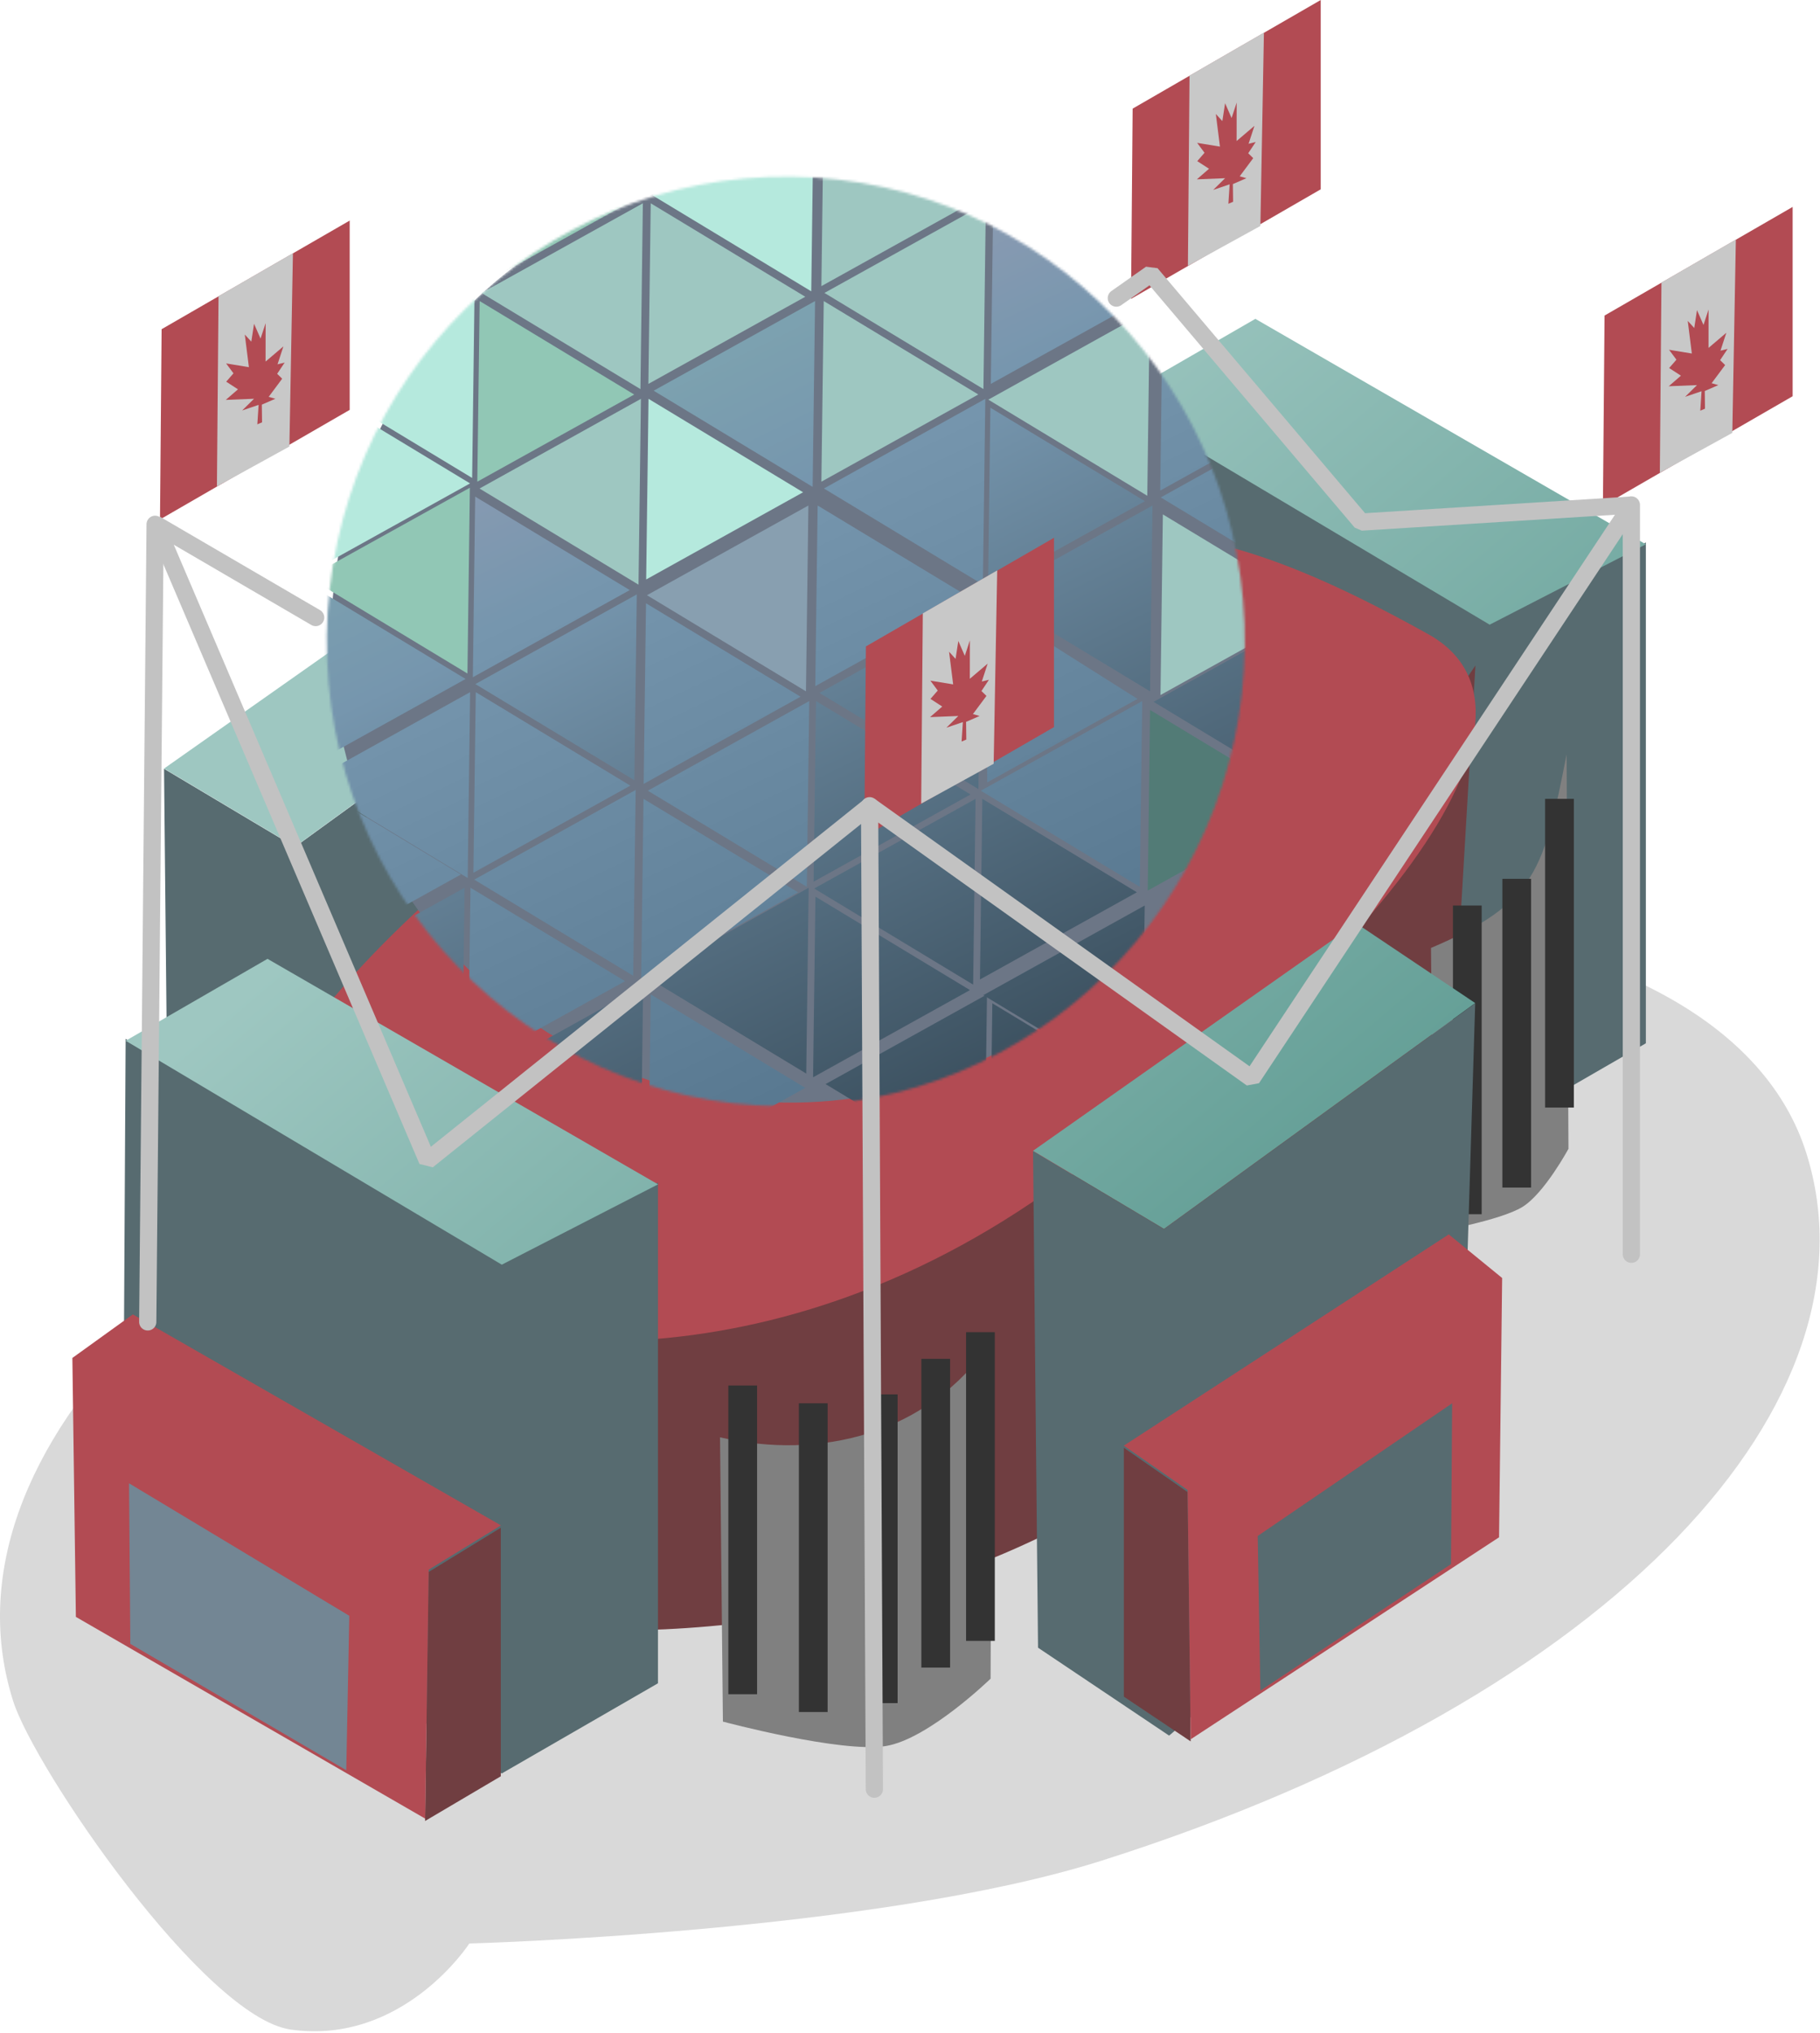 <svg width="728" height="813" viewBox="0 0 728 813" fill="none" xmlns="http://www.w3.org/2000/svg">
<path fill-rule="evenodd" clip-rule="evenodd" d="M290.458 401.872C497.669 336.108 691.244 362.573 722.466 460.954C753.689 559.316 647.926 678.309 440.717 744.091C350.101 772.85 187.731 777.24 187.731 777.24C187.731 777.24 161.379 817.961 116.353 811.669C81.681 806.816 13.828 707.281 5.266 680.299C-25.956 581.937 83.248 467.637 290.458 401.872Z" fill="black" fill-opacity="0.15"/>
<path fill-rule="evenodd" clip-rule="evenodd" d="M236.562 441.701L242.477 248.371L118.003 338.682L65.611 307.453L67.611 506.08L120.041 541.237L236.562 441.701Z" fill="#576B70"/>
<path fill-rule="evenodd" clip-rule="evenodd" d="M194.876 216.379L242.477 248.284L118.003 338.595L65.611 307.365L85.181 293.59L194.876 216.379Z" fill="url(#paint0_linear)"/>
<path fill-rule="evenodd" clip-rule="evenodd" d="M454.851 354.365L445.418 159.506L595.859 249.07L658.344 216.934V417.232L595.859 453.314L454.851 354.365Z" fill="#576B70"/>
<path fill-rule="evenodd" clip-rule="evenodd" d="M502.145 127.514L445.418 160.254L595.859 249.818L658.344 217.682L634.696 204.032L502.145 127.514Z" fill="url(#paint1_linear)"/>
<path fill-rule="evenodd" clip-rule="evenodd" d="M389.859 468.593C431.851 447.051 509.485 394.919 545.651 335.908C575.407 287.367 590.172 266.145 590.172 266.145L577.888 474.227C577.888 474.227 581.251 523.427 436.209 604.282C331.204 662.812 225.176 654.956 163.053 645.589C139.365 642.016 101.08 608.387 101.08 608.387L97.834 475.72C97.834 475.72 155.211 505.528 212.835 511.713C275.038 518.396 350.127 488.98 389.859 468.593Z" fill="#703E41"/>
<path fill-rule="evenodd" clip-rule="evenodd" d="M286.693 275.509C413.713 199.702 462.407 192.947 571.306 253.629C628.911 285.729 549.524 389.015 412.268 481.175C293.483 560.945 174.687 540.505 118.436 506.112C49.428 463.898 163.828 348.828 286.693 275.509Z" fill="#B24B53"/>
<path fill-rule="evenodd" clip-rule="evenodd" d="M626.65 301.695C617.537 347.553 614.82 361.079 572.395 379.102L573.552 492.768C573.552 492.768 600.026 488.201 608.999 482.655C617.785 477.216 627.384 459.424 627.384 459.424L626.65 301.695Z" fill="#808080"/>
<path fill-rule="evenodd" clip-rule="evenodd" d="M396.8 536.316C371.038 574.051 327.603 583.934 288.006 574.815L289.163 688.499C289.163 688.499 336.435 701.137 354.281 698.275C371.349 695.538 396.235 671.33 396.235 671.33L396.8 536.316Z" fill="#808080"/>
<path d="M302.831 554.088H291.338V677.549H302.831V554.088Z" fill="#333333"/>
<path d="M331.049 561.201H319.557V684.663H331.049V561.201Z" fill="#333333"/>
<path d="M359.042 557.641H347.549V681.102H359.042V557.641Z" fill="#333333"/>
<path d="M380.034 543.426H368.541V666.888H380.034V543.426Z" fill="#333333"/>
<path d="M397.923 532.762H386.43V656.223H397.923V532.762Z" fill="#333333"/>
<path d="M592.667 362.129H581.174V485.59H592.667V362.129Z" fill="#333333"/>
<path d="M612.44 351.465H600.947V474.927H612.44V351.465Z" fill="#333333"/>
<path d="M629.538 319.471H618.045V442.933H629.538V319.471Z" fill="#333333"/>
<path fill-rule="evenodd" clip-rule="evenodd" d="M49.164 609.315L50.255 415.451L200.697 504.998L263.182 472.88V673.178L200.697 709.241L49.164 609.315Z" fill="#576B70"/>
<path fill-rule="evenodd" clip-rule="evenodd" d="M107.006 383.457L50.279 416.215L200.721 505.762L263.206 473.644L239.557 459.993L107.006 383.457Z" fill="url(#paint2_linear)"/>
<path fill-rule="evenodd" clip-rule="evenodd" d="M170.025 728.247L200.318 710.366V610.973L171.422 628.676L170.025 728.247Z" fill="#703E41"/>
<path fill-rule="evenodd" clip-rule="evenodd" d="M28.947 543.069L53.129 525.65L200.371 610.025L171.475 627.728L170.078 727.299L30.35 646.622L28.947 543.069Z" fill="#B24B53"/>
<path fill-rule="evenodd" clip-rule="evenodd" d="M51.615 593.195L139.719 646.18L138.51 707.928L52.129 657.414L51.615 593.195Z" fill="#738694"/>
<path fill-rule="evenodd" clip-rule="evenodd" d="M584.162 594.563L590.077 401.232L465.602 491.543L413.211 460.314L415.212 658.941L467.643 694.099L584.162 594.563Z" fill="#576B70"/>
<path fill-rule="evenodd" clip-rule="evenodd" d="M542.478 369.238L590.077 401.143L465.602 491.454L413.211 460.225L432.782 446.45L542.478 369.238Z" fill="url(#paint3_linear)"/>
<path fill-rule="evenodd" clip-rule="evenodd" d="M476.273 696.413L449.533 678.514V578.979L475.039 596.699L476.273 696.413Z" fill="#703E41"/>
<path fill-rule="evenodd" clip-rule="evenodd" d="M600.858 511.095L579.511 493.658L449.533 578.139L475.039 595.86L476.273 695.574L599.619 614.79L600.858 511.095Z" fill="#B24B53"/>
<path fill-rule="evenodd" clip-rule="evenodd" d="M580.855 561.205L503.082 614.261L504.15 676.098L580.402 625.53L580.855 561.205Z" fill="#576B70"/>
<mask id="mask0" mask-type="alpha" maskUnits="userSpaceOnUse" x="130" y="70" width="368" height="373">
<path fill-rule="evenodd" clip-rule="evenodd" d="M316.693 70.648C418.024 71.945 499.227 156.284 497.917 258.877C496.605 361.47 413.274 443.712 311.943 442.414C210.614 441.117 129.411 356.778 130.721 254.185C132.031 151.592 215.363 69.35 316.693 70.648Z" fill="#6C7686"/>
</mask>
<g mask="url(#mask0)">
<path fill-rule="evenodd" clip-rule="evenodd" d="M318.427 69.175C419.758 70.473 500.961 154.812 499.651 257.405C498.34 359.998 415.009 442.239 313.678 440.941C212.349 439.644 131.145 355.305 132.455 252.712C133.765 150.119 217.098 67.878 318.427 69.175Z" fill="#6C7686"/>
<path fill-rule="evenodd" clip-rule="evenodd" d="M322.385 276.478L258.791 238.033L323.354 202.164L322.385 276.478Z" fill="#889FB0"/>
<path fill-rule="evenodd" clip-rule="evenodd" d="M391.374 315.58L327.781 277.116L392.344 241.266L391.374 315.58Z" fill="url(#paint4_linear)"/>
<path fill-rule="evenodd" clip-rule="evenodd" d="M392.932 319.475L454.753 356.836L391.988 391.709L392.932 319.475Z" fill="url(#paint5_linear)"/>
<path fill-rule="evenodd" clip-rule="evenodd" d="M326.391 280.363L388.212 317.725L325.449 352.598L326.391 280.363Z" fill="url(#paint6_linear)"/>
<path fill-rule="evenodd" clip-rule="evenodd" d="M327.057 202.164L388.878 239.543L326.115 274.399L327.057 202.164Z" fill="url(#paint7_linear)"/>
<path fill-rule="evenodd" clip-rule="evenodd" d="M329.499 120.398L391.319 157.76L328.555 192.633L329.499 120.398Z" fill="#9EC7C1"/>
<path fill-rule="evenodd" clip-rule="evenodd" d="M329.499 42.193L391.319 79.572L328.555 114.428L329.499 42.193Z" fill="#9EC7C1"/>
<path fill-rule="evenodd" clip-rule="evenodd" d="M256.177 155.611L192.584 117.165L257.147 81.297L256.177 155.611Z" fill="#9EC7C1"/>
<path fill-rule="evenodd" clip-rule="evenodd" d="M325.054 194.713L261.461 156.249L326.024 120.398L325.054 194.713Z" fill="url(#paint8_linear)"/>
<path fill-rule="evenodd" clip-rule="evenodd" d="M389.261 393.771L325.668 355.325L390.229 319.475L389.261 393.771Z" fill="url(#paint9_linear)"/>
<path fill-rule="evenodd" clip-rule="evenodd" d="M393.153 233.8L329.561 195.355L394.124 159.504L393.153 233.8Z" fill="url(#paint10_linear)"/>
<path fill-rule="evenodd" clip-rule="evenodd" d="M460.032 276.478L396.438 238.033L461.001 202.164L460.032 276.478Z" fill="url(#paint11_linear)"/>
<path fill-rule="evenodd" clip-rule="evenodd" d="M326.174 358.576L387.995 395.955L325.232 430.828L326.174 358.576Z" fill="url(#paint12_linear)"/>
<path fill-rule="evenodd" clip-rule="evenodd" d="M396.934 401.234L458.755 438.614L395.99 473.469L396.934 401.234Z" fill="url(#paint13_linear)"/>
<path fill-rule="evenodd" clip-rule="evenodd" d="M257.403 319.475L319.224 356.854L256.461 391.709L257.403 319.475Z" fill="url(#paint14_linear)"/>
<path fill-rule="evenodd" clip-rule="evenodd" d="M126.202 155.945L188.022 193.324L125.26 228.18L126.202 155.945Z" fill="#B5E9DD"/>
<path fill-rule="evenodd" clip-rule="evenodd" d="M258.405 241.266L320.224 278.627L257.461 313.5L258.405 241.266Z" fill="url(#paint15_linear)"/>
<path fill-rule="evenodd" clip-rule="evenodd" d="M259.409 159.504L321.229 196.865L258.467 231.738L259.409 159.504Z" fill="#B5E9DD"/>
<path fill-rule="evenodd" clip-rule="evenodd" d="M260.292 81.297L322.112 118.676L259.35 153.531L260.292 81.297Z" fill="#9EC7C1"/>
<path fill-rule="evenodd" clip-rule="evenodd" d="M324.501 116.507L260.908 78.062L325.471 42.193L324.501 116.507Z" fill="#B5E9DD"/>
<path fill-rule="evenodd" clip-rule="evenodd" d="M393.37 155.593L329.777 117.148L394.34 81.297L393.37 155.593Z" fill="#9EC7C1"/>
<path fill-rule="evenodd" clip-rule="evenodd" d="M455.915 354.66L392.322 316.214L456.885 280.363L455.915 354.66Z" fill="url(#paint16_linear)"/>
<path fill-rule="evenodd" clip-rule="evenodd" d="M458.917 198.269L395.324 159.824L459.887 123.955L458.917 198.269Z" fill="#9EC7C1"/>
<path fill-rule="evenodd" clip-rule="evenodd" d="M527.897 237.369L464.305 198.923L528.868 163.055L527.897 237.369Z" fill="url(#paint17_linear)"/>
<path fill-rule="evenodd" clip-rule="evenodd" d="M260.292 397.678L322.112 435.057L259.35 469.912L260.292 397.678Z" fill="url(#paint18_linear)"/>
<path fill-rule="evenodd" clip-rule="evenodd" d="M188.196 355.021L250.016 392.383L187.252 427.256L188.196 355.021Z" fill="url(#paint19_linear)"/>
<path fill-rule="evenodd" clip-rule="evenodd" d="M192.415 42.193L254.235 79.573L191.473 114.428L192.415 42.193Z" fill="#91C7B5"/>
<path fill-rule="evenodd" clip-rule="evenodd" d="M190.309 276.811L252.13 314.19L189.367 349.045L190.309 276.811Z" fill="url(#paint20_linear)"/>
<path fill-rule="evenodd" clip-rule="evenodd" d="M190.079 198.605L251.899 235.985L189.137 270.84L190.079 198.605Z" fill="url(#paint21_linear)"/>
<path fill-rule="evenodd" clip-rule="evenodd" d="M456.921 436.425L393.328 397.979L457.891 362.129L456.921 436.425Z" fill="url(#paint22_linear)"/>
<path fill-rule="evenodd" clip-rule="evenodd" d="M393.823 471.992L330.23 433.546L394.794 397.678L393.823 471.992Z" fill="url(#paint23_linear)"/>
<path fill-rule="evenodd" clip-rule="evenodd" d="M525.02 319.117L461.428 280.671L525.991 244.82L525.02 319.117Z" fill="url(#paint24_linear)"/>
<path fill-rule="evenodd" clip-rule="evenodd" d="M194.643 433.227L256.464 470.606L193.701 505.461L194.643 433.227Z" fill="url(#paint25_linear)"/>
<path fill-rule="evenodd" clip-rule="evenodd" d="M122.546 312.359L184.366 349.721L121.604 384.594L122.546 312.359Z" fill="url(#paint26_linear)"/>
<path fill-rule="evenodd" clip-rule="evenodd" d="M124.424 234.156L186.245 271.536L123.482 306.391L124.424 234.156Z" fill="url(#paint27_linear)"/>
<path fill-rule="evenodd" clip-rule="evenodd" d="M253.739 312.023L190.146 273.577L254.71 237.709L253.739 312.023Z" fill="url(#paint28_linear)"/>
<path fill-rule="evenodd" clip-rule="evenodd" d="M186.974 269.349L123.381 230.903L187.944 195.053L186.974 269.349Z" fill="#91C7B5"/>
<path fill-rule="evenodd" clip-rule="evenodd" d="M322.726 354.659L259.133 316.214L323.696 280.363L322.726 354.659Z" fill="url(#paint29_linear)"/>
<path fill-rule="evenodd" clip-rule="evenodd" d="M460.03 283.924L521.851 321.285L459.088 356.158L460.03 283.924Z" fill="#527B76"/>
<path fill-rule="evenodd" clip-rule="evenodd" d="M394.436 241.266L454.994 279.498L394.889 312.896L394.436 241.266Z" fill="url(#paint30_linear)"/>
<path fill-rule="evenodd" clip-rule="evenodd" d="M396.155 163.055L457.976 200.434L395.213 235.289L396.155 163.055Z" fill="url(#paint31_linear)"/>
<path fill-rule="evenodd" clip-rule="evenodd" d="M397.274 81.297L459.094 118.676L396.33 153.531L397.274 81.297Z" fill="url(#paint32_linear)"/>
<path fill-rule="evenodd" clip-rule="evenodd" d="M322.495 429.335L258.902 390.89L323.465 355.021L322.495 429.335Z" fill="url(#paint33_linear)"/>
<path fill-rule="evenodd" clip-rule="evenodd" d="M184.86 429.318L121.268 390.872L185.831 355.021L184.86 429.318Z" fill="url(#paint34_linear)"/>
<path fill-rule="evenodd" clip-rule="evenodd" d="M256.288 468.437L192.695 429.974L257.258 394.123L256.288 468.437Z" fill="url(#paint35_linear)"/>
<path fill-rule="evenodd" clip-rule="evenodd" d="M253.292 390.226L189.699 351.78L254.262 315.912L253.292 390.226Z" fill="url(#paint36_linear)"/>
<path fill-rule="evenodd" clip-rule="evenodd" d="M465.143 205.717L526.964 243.078L464.199 277.951L465.143 205.717Z" fill="#9EC7C1"/>
<path fill-rule="evenodd" clip-rule="evenodd" d="M465.034 123.955L526.854 161.334L464.09 196.19L465.034 123.955Z" fill="url(#paint37_linear)"/>
<path fill-rule="evenodd" clip-rule="evenodd" d="M255.405 233.818L191.812 195.372L256.376 159.504L255.405 233.818Z" fill="#9EC7C1"/>
<path fill-rule="evenodd" clip-rule="evenodd" d="M187.075 351.125L123.482 312.679L188.044 276.811L187.075 351.125Z" fill="url(#paint38_linear)"/>
<path fill-rule="evenodd" clip-rule="evenodd" d="M191.864 120.398L253.684 157.778L190.92 192.633L191.864 120.398Z" fill="#91C7B5"/>
<path fill-rule="evenodd" clip-rule="evenodd" d="M188.852 191.144L125.26 152.698L189.821 116.848L188.852 191.144Z" fill="#B5E9DD"/>
<path d="M134.949 245.406L48.603 195.549L161.054 458.821L344.111 312.113L502.176 424.855L659.367 187.64L547.493 194.696L460.459 91.961L442.555 112.526" stroke="#C2C2C2" stroke-width="0.002" stroke-miterlimit="1.5" stroke-linecap="round" stroke-linejoin="bevel"/>
<path d="M346.074 719.23L344.1 312.359" stroke="#C2C2C2" stroke-width="0.002" stroke-miterlimit="1.5" stroke-linecap="round" stroke-linejoin="bevel"/>
</g>
<path fill-rule="evenodd" clip-rule="evenodd" d="M717.051 82.754L641.819 126.196L641.172 202.285L717.051 158.464L717.051 82.754Z" fill="#B24B53"/>
<path fill-rule="evenodd" clip-rule="evenodd" d="M694.343 95.797L664.584 112.984L663.938 189.073L692.926 173.12L694.343 95.797Z" fill="#C8C8C8"/>
<path fill-rule="evenodd" clip-rule="evenodd" d="M678.799 154.014L674.033 158.7L680.618 156.461L680.113 164.239L681.997 163.442L681.906 156.366L687.322 154.014L684.643 153.255L690.052 145.99L688.047 144.036L691.044 139.54L688.193 140.242L690.539 133.071L683.405 139.141L683.427 123.775L681.396 129.96L678.799 124.022L677.7 131.174L675.098 128.328L676.735 141.38L667.621 139.881L670.567 143.846L667.661 147.185L672.371 150.239L667.496 154.469L678.799 154.014Z" fill="#B24B53"/>
<path fill-rule="evenodd" clip-rule="evenodd" d="M421.594 215.072L346.362 258.514L345.715 334.604L421.594 290.783L421.594 215.072Z" fill="#B24B53"/>
<path fill-rule="evenodd" clip-rule="evenodd" d="M398.882 228.115L369.123 245.302L368.477 321.392L397.465 305.438L398.882 228.115Z" fill="#C8C8C8"/>
<path fill-rule="evenodd" clip-rule="evenodd" d="M383.326 286.332L378.561 291.018L385.145 288.779L384.641 296.557L386.524 295.761L386.433 288.685L391.849 286.332L389.171 285.574L394.579 278.308L392.574 276.354L395.571 271.858L392.72 272.56L395.067 265.389L387.932 271.46L387.955 256.094L385.923 262.278L383.326 256.34L382.227 263.492L379.625 260.647L381.262 273.698L372.149 272.199L375.095 276.164L372.188 279.503L376.899 282.557L372.023 286.788L383.326 286.332Z" fill="#B24B53"/>
<path fill-rule="evenodd" clip-rule="evenodd" d="M139.877 88.211L64.645 131.653L63.998 207.742L139.877 163.921L139.877 88.211Z" fill="#B24B53"/>
<path fill-rule="evenodd" clip-rule="evenodd" d="M117.173 101.252L87.415 118.439L86.768 194.528L115.756 178.575L117.173 101.252Z" fill="#C8C8C8"/>
<path fill-rule="evenodd" clip-rule="evenodd" d="M101.621 159.471L96.856 164.157L103.44 161.918L102.935 169.696L104.819 168.899L104.728 161.823L110.144 159.471L107.466 158.712L112.874 151.447L110.869 149.493L113.866 144.997L111.015 145.699L113.361 138.528L106.227 144.598L106.25 129.232L104.218 135.417L101.621 129.479L100.522 136.631L97.92 133.785L99.557 146.837L90.444 145.338L93.39 149.303L90.483 152.642L95.194 155.696L90.318 159.926L101.621 159.471Z" fill="#B24B53"/>
<path fill-rule="evenodd" clip-rule="evenodd" d="M528.289 -1.22466e-06L453.057 43.442L452.41 119.531L528.289 75.71L528.289 -1.22466e-06Z" fill="#B24B53"/>
<path fill-rule="evenodd" clip-rule="evenodd" d="M505.571 13.045L475.813 30.232L475.166 106.321L504.154 90.368L505.571 13.045Z" fill="#C8C8C8"/>
<path fill-rule="evenodd" clip-rule="evenodd" d="M490.039 71.268L485.273 75.954L491.858 73.715L491.353 81.493L493.237 80.696L493.146 73.62L498.562 71.268L495.884 70.509L501.292 63.244L499.287 61.29L502.284 56.794L499.433 57.496L501.779 50.325L494.645 56.395L494.668 41.029L492.636 47.214L490.039 41.276L488.94 48.428L486.338 45.582L487.975 58.634L478.861 57.135L481.808 61.1L478.901 64.439L483.612 67.493L478.736 71.723L490.039 71.268Z" fill="#B24B53"/>
<path d="M126.26 246.965L62.252 209.62L170.959 464.137L347.917 322.308L500.717 431.298L652.672 201.991L544.523 208.787L460.39 109.479L446.534 119.215" stroke="#C2C2C2" stroke-width="6.89" stroke-miterlimit="1.5" stroke-linecap="round" stroke-linejoin="bevel"/>
<path d="M349.749 715.526L347.84 322.221" stroke="#C2C2C2" stroke-width="6.89" stroke-miterlimit="1.5" stroke-linecap="round" stroke-linejoin="bevel"/>
<path d="M652.549 201.936L652.549 501.605" stroke="#C2C2C2" stroke-width="6.89" stroke-miterlimit="1.5" stroke-linecap="round" stroke-linejoin="bevel"/>
<path d="M62.05 209.678L59.098 528.651" stroke="#C2C2C2" stroke-width="6.89" stroke-miterlimit="1.5" stroke-linecap="round" stroke-linejoin="bevel"/>
<defs>
<linearGradient id="paint0_linear" x1="242.76" y1="276.456" x2="507.116" y2="588.893" gradientUnits="userSpaceOnUse">
<stop stop-color="#9EC7C1"/>
<stop offset="1" stop-color="#56958C"/>
</linearGradient>
<linearGradient id="paint1_linear" x1="242.738" y1="276.355" x2="507.094" y2="588.792" gradientUnits="userSpaceOnUse">
<stop stop-color="#9EC7C1"/>
<stop offset="1" stop-color="#56958C"/>
</linearGradient>
<linearGradient id="paint2_linear" x1="242.755" y1="274.821" x2="507.112" y2="587.258" gradientUnits="userSpaceOnUse">
<stop stop-color="#9EC7C1"/>
<stop offset="1" stop-color="#56958C"/>
</linearGradient>
<linearGradient id="paint3_linear" x1="242.694" y1="277.541" x2="507.05" y2="589.978" gradientUnits="userSpaceOnUse">
<stop stop-color="#9EC7C1"/>
<stop offset="1" stop-color="#56958C"/>
</linearGradient>
<linearGradient id="paint4_linear" x1="180.211" y1="-32.423" x2="453.32" y2="519.601" gradientUnits="userSpaceOnUse">
<stop stop-color="#91C7B5"/>
<stop offset="0.43" stop-color="#7696AE"/>
<stop offset="1" stop-color="#23333E"/>
</linearGradient>
<linearGradient id="paint5_linear" x1="180.198" y1="-33.593" x2="453.306" y2="518.431" gradientUnits="userSpaceOnUse">
<stop stop-color="#91C7B5"/>
<stop offset="0.43" stop-color="#7696AE"/>
<stop offset="1" stop-color="#23333E"/>
</linearGradient>
<linearGradient id="paint6_linear" x1="180.223" y1="-32.019" x2="453.331" y2="520.004" gradientUnits="userSpaceOnUse">
<stop stop-color="#91C7B5"/>
<stop offset="0.43" stop-color="#7696AE"/>
<stop offset="1" stop-color="#23333E"/>
</linearGradient>
<linearGradient id="paint7_linear" x1="186.156" y1="-39.139" x2="453.324" y2="521.235" gradientUnits="userSpaceOnUse">
<stop stop-color="#CAA9BE"/>
<stop offset="0.43" stop-color="#7696AE"/>
<stop offset="1" stop-color="#47677F"/>
</linearGradient>
<linearGradient id="paint8_linear" x1="180.183" y1="-32.496" x2="453.292" y2="519.528" gradientUnits="userSpaceOnUse">
<stop stop-color="#91C7B5"/>
<stop offset="0.43" stop-color="#7696AE"/>
<stop offset="1" stop-color="#23333E"/>
</linearGradient>
<linearGradient id="paint9_linear" x1="180.186" y1="-31.477" x2="453.293" y2="520.546" gradientUnits="userSpaceOnUse">
<stop stop-color="#91C7B5"/>
<stop offset="0.43" stop-color="#7696AE"/>
<stop offset="1" stop-color="#23333E"/>
</linearGradient>
<linearGradient id="paint10_linear" x1="186.162" y1="-42.145" x2="453.33" y2="518.229" gradientUnits="userSpaceOnUse">
<stop stop-color="#CAA9BE"/>
<stop offset="0.43" stop-color="#7696AE"/>
<stop offset="1" stop-color="#47677F"/>
</linearGradient>
<linearGradient id="paint11_linear" x1="180.198" y1="-33.381" x2="453.307" y2="518.644" gradientUnits="userSpaceOnUse">
<stop stop-color="#91C7B5"/>
<stop offset="0.43" stop-color="#7696AE"/>
<stop offset="1" stop-color="#23333E"/>
</linearGradient>
<linearGradient id="paint12_linear" x1="180.196" y1="-31.551" x2="453.305" y2="520.473" gradientUnits="userSpaceOnUse">
<stop stop-color="#91C7B5"/>
<stop offset="0.43" stop-color="#7696AE"/>
<stop offset="1" stop-color="#23333E"/>
</linearGradient>
<linearGradient id="paint13_linear" x1="180.206" y1="-33.399" x2="453.314" y2="518.624" gradientUnits="userSpaceOnUse">
<stop stop-color="#91C7B5"/>
<stop offset="0.43" stop-color="#7696AE"/>
<stop offset="1" stop-color="#23333E"/>
</linearGradient>
<linearGradient id="paint14_linear" x1="186.155" y1="-39.547" x2="453.323" y2="520.827" gradientUnits="userSpaceOnUse">
<stop stop-color="#CAA9BE"/>
<stop offset="0.43" stop-color="#7696AE"/>
<stop offset="1" stop-color="#47677F"/>
</linearGradient>
<linearGradient id="paint15_linear" x1="186.151" y1="-40.225" x2="453.319" y2="520.149" gradientUnits="userSpaceOnUse">
<stop stop-color="#CAA9BE"/>
<stop offset="0.43" stop-color="#7696AE"/>
<stop offset="1" stop-color="#47677F"/>
</linearGradient>
<linearGradient id="paint16_linear" x1="186.161" y1="-41.67" x2="453.329" y2="518.703" gradientUnits="userSpaceOnUse">
<stop stop-color="#CAA9BE"/>
<stop offset="0.43" stop-color="#7696AE"/>
<stop offset="1" stop-color="#47677F"/>
</linearGradient>
<linearGradient id="paint17_linear" x1="186.177" y1="-41.189" x2="453.344" y2="519.184" gradientUnits="userSpaceOnUse">
<stop stop-color="#CAA9BE"/>
<stop offset="0.43" stop-color="#7696AE"/>
<stop offset="1" stop-color="#47677F"/>
</linearGradient>
<linearGradient id="paint18_linear" x1="186.189" y1="-39.355" x2="453.357" y2="521.018" gradientUnits="userSpaceOnUse">
<stop stop-color="#CAA9BE"/>
<stop offset="0.43" stop-color="#7696AE"/>
<stop offset="1" stop-color="#47677F"/>
</linearGradient>
<linearGradient id="paint19_linear" x1="186.118" y1="-41.7" x2="453.286" y2="518.674" gradientUnits="userSpaceOnUse">
<stop stop-color="#CAA9BE"/>
<stop offset="0.43" stop-color="#7696AE"/>
<stop offset="1" stop-color="#47677F"/>
</linearGradient>
<linearGradient id="paint20_linear" x1="186.216" y1="-41.899" x2="453.384" y2="518.474" gradientUnits="userSpaceOnUse">
<stop stop-color="#CAA9BE"/>
<stop offset="0.43" stop-color="#7696AE"/>
<stop offset="1" stop-color="#47677F"/>
</linearGradient>
<linearGradient id="paint21_linear" x1="186.202" y1="-40.12" x2="453.37" y2="520.253" gradientUnits="userSpaceOnUse">
<stop stop-color="#CAA9BE"/>
<stop offset="0.43" stop-color="#7696AE"/>
<stop offset="1" stop-color="#47677F"/>
</linearGradient>
<linearGradient id="paint22_linear" x1="180.268" y1="-32.103" x2="453.376" y2="519.92" gradientUnits="userSpaceOnUse">
<stop stop-color="#91C7B5"/>
<stop offset="0.43" stop-color="#7696AE"/>
<stop offset="1" stop-color="#23333E"/>
</linearGradient>
<linearGradient id="paint23_linear" x1="180.203" y1="-31.962" x2="453.313" y2="520.062" gradientUnits="userSpaceOnUse">
<stop stop-color="#91C7B5"/>
<stop offset="0.43" stop-color="#7696AE"/>
<stop offset="1" stop-color="#23333E"/>
</linearGradient>
<linearGradient id="paint24_linear" x1="180.223" y1="-32.298" x2="453.332" y2="519.726" gradientUnits="userSpaceOnUse">
<stop stop-color="#91C7B5"/>
<stop offset="0.43" stop-color="#7696AE"/>
<stop offset="1" stop-color="#23333E"/>
</linearGradient>
<linearGradient id="paint25_linear" x1="180.25" y1="-32.21" x2="453.358" y2="519.814" gradientUnits="userSpaceOnUse">
<stop stop-color="#91C7B5"/>
<stop offset="0.43" stop-color="#7696AE"/>
<stop offset="1" stop-color="#23333E"/>
</linearGradient>
<linearGradient id="paint26_linear" x1="186.127" y1="-41.401" x2="453.295" y2="518.972" gradientUnits="userSpaceOnUse">
<stop stop-color="#CAA9BE"/>
<stop offset="0.43" stop-color="#7696AE"/>
<stop offset="1" stop-color="#47677F"/>
</linearGradient>
<linearGradient id="paint27_linear" x1="180.257" y1="-32.973" x2="453.365" y2="519.05" gradientUnits="userSpaceOnUse">
<stop stop-color="#91C7B5"/>
<stop offset="0.43" stop-color="#7696AE"/>
<stop offset="1" stop-color="#23333E"/>
</linearGradient>
<linearGradient id="paint28_linear" x1="180.209" y1="-33.685" x2="453.316" y2="518.337" gradientUnits="userSpaceOnUse">
<stop stop-color="#91C7B5"/>
<stop offset="0.43" stop-color="#7696AE"/>
<stop offset="1" stop-color="#23333E"/>
</linearGradient>
<linearGradient id="paint29_linear" x1="186.171" y1="-39.821" x2="453.339" y2="520.552" gradientUnits="userSpaceOnUse">
<stop stop-color="#CAA9BE"/>
<stop offset="0.43" stop-color="#7696AE"/>
<stop offset="1" stop-color="#47677F"/>
</linearGradient>
<linearGradient id="paint30_linear" x1="186.13" y1="-40.883" x2="453.298" y2="519.491" gradientUnits="userSpaceOnUse">
<stop stop-color="#CAA9BE"/>
<stop offset="0.43" stop-color="#7696AE"/>
<stop offset="1" stop-color="#47677F"/>
</linearGradient>
<linearGradient id="paint31_linear" x1="180.171" y1="-32.693" x2="453.28" y2="519.33" gradientUnits="userSpaceOnUse">
<stop stop-color="#91C7B5"/>
<stop offset="0.43" stop-color="#7696AE"/>
<stop offset="1" stop-color="#23333E"/>
</linearGradient>
<linearGradient id="paint32_linear" x1="186.134" y1="-42.234" x2="453.302" y2="518.14" gradientUnits="userSpaceOnUse">
<stop stop-color="#CAA9BE"/>
<stop offset="0.43" stop-color="#7696AE"/>
<stop offset="1" stop-color="#47677F"/>
</linearGradient>
<linearGradient id="paint33_linear" x1="180.173" y1="-33.274" x2="453.28" y2="518.749" gradientUnits="userSpaceOnUse">
<stop stop-color="#91C7B5"/>
<stop offset="0.43" stop-color="#7696AE"/>
<stop offset="1" stop-color="#23333E"/>
</linearGradient>
<linearGradient id="paint34_linear" x1="180.223" y1="-30.999" x2="453.33" y2="521.024" gradientUnits="userSpaceOnUse">
<stop stop-color="#91C7B5"/>
<stop offset="0.43" stop-color="#7696AE"/>
<stop offset="1" stop-color="#23333E"/>
</linearGradient>
<linearGradient id="paint35_linear" x1="180.166" y1="-31.073" x2="453.276" y2="520.951" gradientUnits="userSpaceOnUse">
<stop stop-color="#91C7B5"/>
<stop offset="0.43" stop-color="#7696AE"/>
<stop offset="1" stop-color="#23333E"/>
</linearGradient>
<linearGradient id="paint36_linear" x1="186.194" y1="-41.865" x2="453.361" y2="518.508" gradientUnits="userSpaceOnUse">
<stop stop-color="#CAA9BE"/>
<stop offset="0.43" stop-color="#7696AE"/>
<stop offset="1" stop-color="#47677F"/>
</linearGradient>
<linearGradient id="paint37_linear" x1="186.122" y1="-40.386" x2="453.29" y2="519.988" gradientUnits="userSpaceOnUse">
<stop stop-color="#CAA9BE"/>
<stop offset="0.43" stop-color="#7696AE"/>
<stop offset="1" stop-color="#47677F"/>
</linearGradient>
<linearGradient id="paint38_linear" x1="186.17" y1="-39.234" x2="453.34" y2="521.141" gradientUnits="userSpaceOnUse">
<stop stop-color="#CAA9BE"/>
<stop offset="0.43" stop-color="#7696AE"/>
<stop offset="1" stop-color="#47677F"/>
</linearGradient>
</defs>
</svg>
